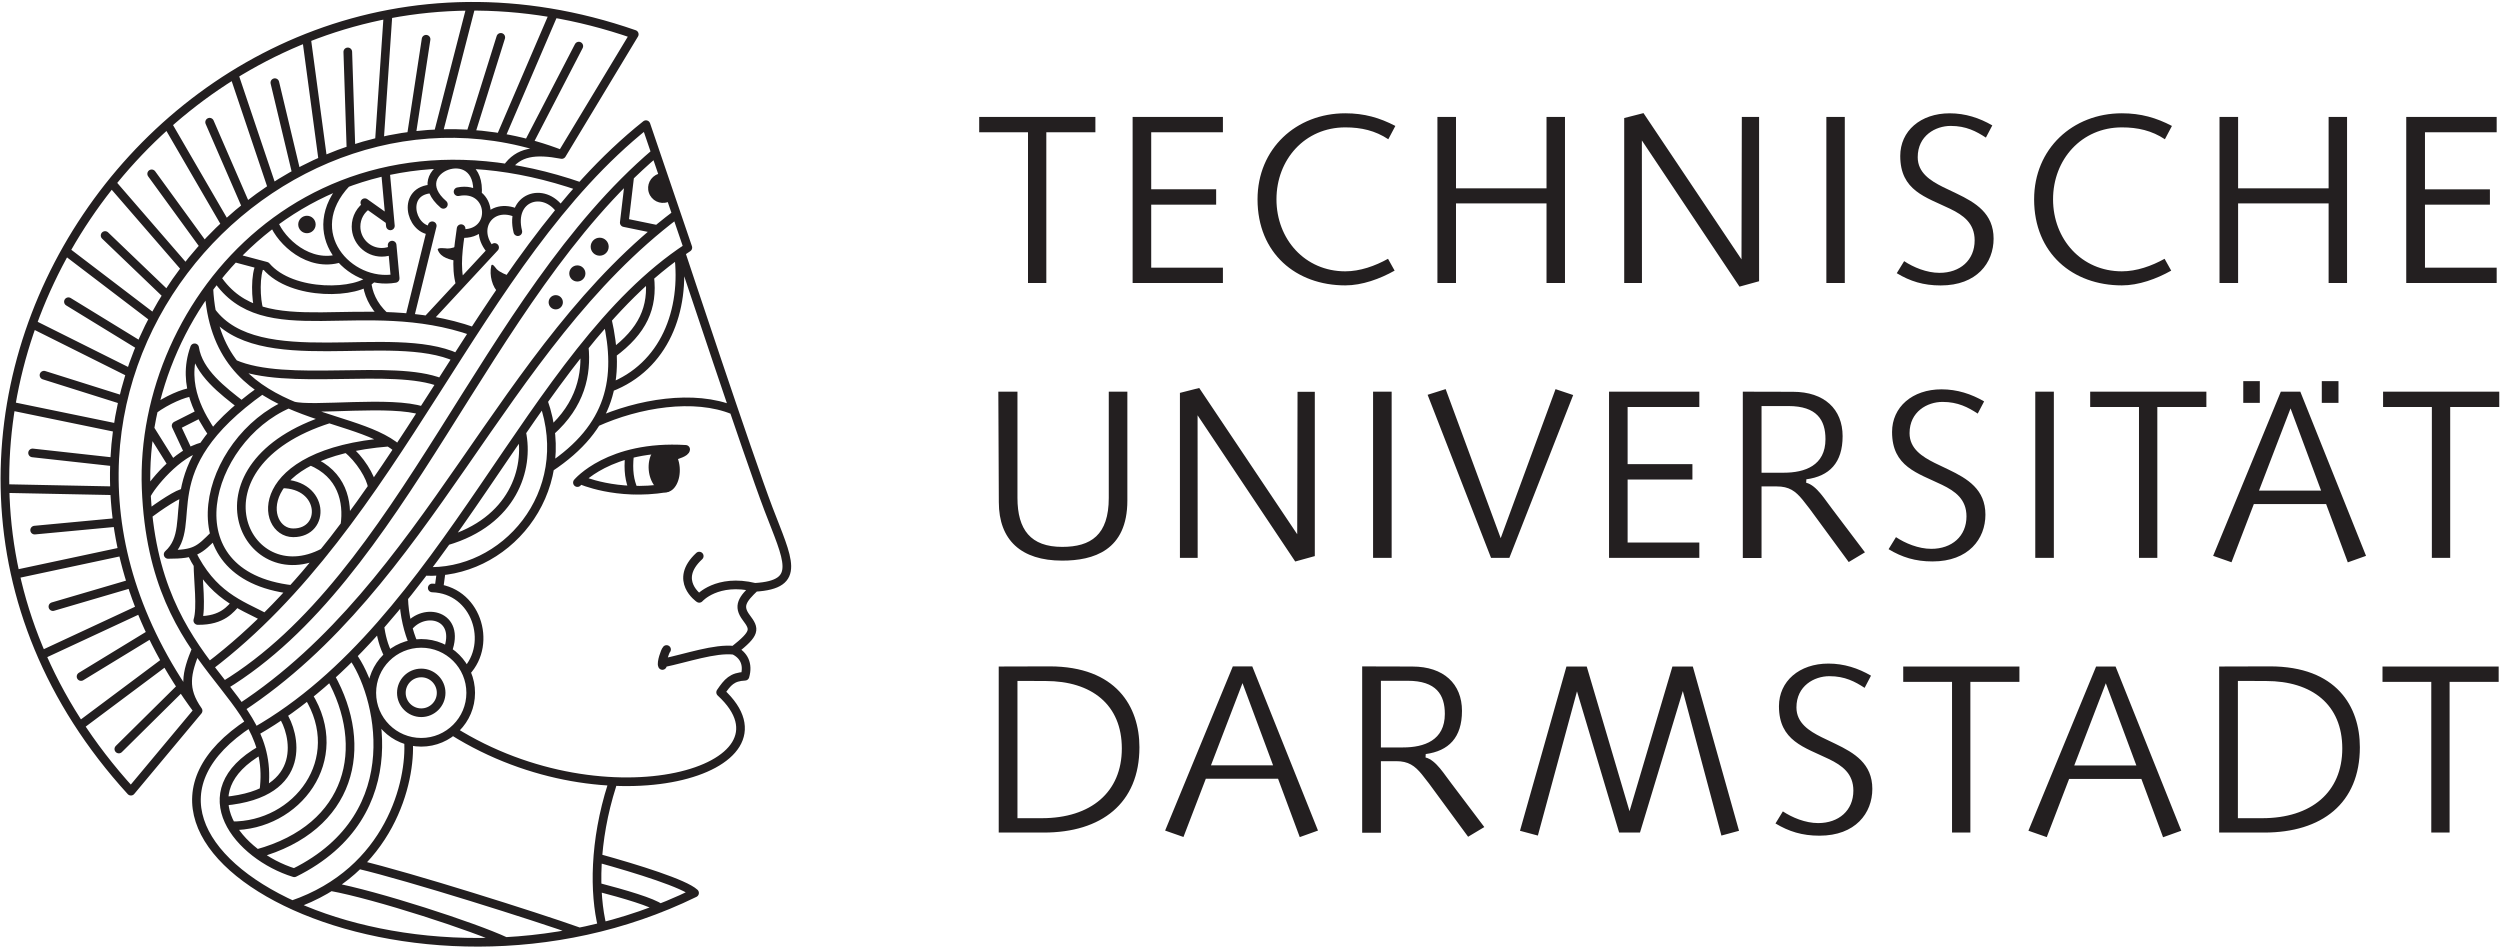 <svg width="780" height="296" viewBox="0 0 780 296" fill="none" xmlns="http://www.w3.org/2000/svg">
<path d="M305.509 36.483V41.268H320.736V88.29H326.451V41.268H341.762V36.483H305.509ZM353.378 36.483V88.29H381.549V83.505H359.176V63.852H379.438V59.061H359.176V41.268H381.549V36.483H353.378ZM419.726 39.742C424.697 39.742 429.071 40.742 433.151 43.449L435.351 39.293C430.482 36.753 425.672 35.348 419.726 35.348C404.409 35.348 392.35 46.387 392.35 62.198C392.35 79.054 404.396 89.041 419.726 89.041C424.973 89.041 430.534 87.02 435.12 84.436L433.061 80.741C429.013 82.992 424.318 84.654 419.726 84.654C407.141 84.654 398.258 74.635 398.258 62.198C398.258 49.754 407.141 39.742 419.726 39.742ZM448.474 36.483V88.29H454.272V63.468H482.514V88.29H488.274V36.483H482.514V58.766H454.272V36.483H448.474ZM512.77 35.29L506.753 36.83V88.29H512.289L512.263 43.815L542.724 89.432L548.836 87.745V36.483H543.449L543.346 80.927L512.77 35.29ZM569.824 88.29H575.577V36.477H569.824V88.29ZM605.121 85.128C601.093 85.128 596.962 83.377 594.095 81.479L591.786 85.237C595.968 87.752 600.105 89.06 605.499 89.06C616.769 89.06 622.003 81.998 622.003 74.462C622.003 66.566 616.397 63.237 610.477 60.389L606.121 58.304C602.343 56.399 598.328 53.923 598.328 49.042C598.328 42.32 603.87 39.286 608.616 39.286C613.459 39.286 616.609 40.992 619.598 42.93L621.599 39.126C617.596 36.804 613.19 35.354 608.315 35.354C599.175 35.354 592.876 40.89 592.876 48.657C592.876 59.497 600.81 61.46 608.437 65.142C612.632 67.162 616.089 69.702 616.089 74.994C616.089 81.203 611.535 85.128 605.121 85.128ZM662.021 39.742C666.992 39.742 671.373 40.742 675.446 43.449L677.646 39.293C672.777 36.753 667.967 35.348 662.021 35.348C646.704 35.348 634.645 46.387 634.645 62.198C634.645 79.054 646.691 89.041 662.021 89.041C667.267 89.041 672.829 87.02 677.415 84.436L675.349 80.741C671.308 82.992 666.613 84.654 662.021 84.654C649.436 84.654 640.553 74.635 640.553 62.198C640.553 49.754 649.436 39.742 662.021 39.742ZM692.488 36.483V88.29H698.286V63.468H726.528V88.29H732.281V36.483H726.528V58.766H698.286V36.483H692.488ZM750.748 36.483V88.29H778.964V83.505H756.591V63.852H776.853V59.068H756.591V41.268H778.964V36.483H750.748ZM351.736 156.178V122.196H345.937V155.338C345.937 166.96 340.331 170.629 331.39 170.629C321.583 170.629 317.446 165.28 317.446 155.338V122.196H311.48L311.634 156.678C311.634 168.493 318.587 174.914 331.39 174.914C341.12 174.914 351.736 171.796 351.736 156.178ZM374.153 121.048L368.137 122.581V174.048H373.672L373.646 129.572L404.107 175.19L410.22 173.503V122.241H404.832L404.729 166.684L374.153 121.048ZM428.398 174.048H434.196V122.196H428.398V174.048ZM451.046 121.4L445.414 123.177L465.202 174.048H470.924L490.833 123.254L485.33 121.413L468.217 167.916L451.046 121.4ZM502.019 122.196V174.048H530.19V169.263H507.818V149.61H528.035V144.819H507.818V126.981H530.19V122.196H502.019ZM556.508 147.487H549.6V126.686H557.951C566.879 126.686 569.548 131.054 569.548 137.025C569.548 145.274 563.102 147.487 556.508 147.487ZM559.413 122.241L543.756 122.202V174.093H549.6V151.765H554.346C558.175 151.765 560.151 153.17 562.409 155.928L564.635 158.776L576.802 175.356L581.863 172.329L571.607 158.756C569.593 156.249 566.835 151.406 563.525 150.617L563.583 149.546C570.728 148.584 574.897 144.44 574.897 136.082C574.897 127.641 569.176 122.241 559.413 122.241ZM602.568 171.238C598.54 171.238 594.409 169.487 591.542 167.589L589.239 171.347C593.415 173.862 597.559 175.17 602.947 175.17C614.216 175.17 619.45 168.108 619.45 160.572C619.45 152.676 613.851 149.34 607.924 146.499L603.575 144.414C599.797 142.509 595.782 140.034 595.782 135.152C595.782 128.43 601.317 125.396 606.07 125.396C610.906 125.396 614.062 127.103 617.051 129.04L619.046 125.236C615.043 122.921 610.643 121.471 605.762 121.471C596.628 121.471 590.323 127 590.323 134.774C590.323 145.607 598.258 147.57 605.884 151.252C610.085 153.279 613.542 155.806 613.542 161.104C613.542 167.319 608.982 171.238 602.568 171.238ZM635.004 174.048H640.803V122.196H635.004V174.048ZM652.137 122.196V126.981H667.364V174.048H673.085V126.981H688.389V122.196H652.137ZM714.649 127.423L724.18 153.067H704.81L714.649 127.423ZM738.202 173.426L717.696 122.196H711.621L690.5 173.426L696.227 175.427L703.2 157.262H725.745L732.512 175.459L738.202 173.426ZM729.607 118.912H724.398V125.685H729.607V118.912ZM705.06 118.912H699.896V125.685H705.06V118.912ZM743.519 122.196V126.981H758.74V174.048H764.461V126.981H779.772V122.196H743.519ZM325.027 255.277H317.446V212.443L326.207 212.475C340.581 212.475 350.01 219.832 350.01 233.52C350.01 247.125 340.408 255.277 325.027 255.277ZM327.432 207.908L311.602 207.953V259.76H325.668C343.622 259.76 355.501 250.658 355.501 233.141C355.501 220.473 348.253 207.908 327.432 207.908ZM387.661 213.129L397.199 238.779H377.822L387.661 213.129ZM411.214 259.138L390.708 207.914H384.64L363.518 259.138L369.24 261.139L376.212 242.974H398.758L405.525 261.178L411.214 259.138ZM437.75 233.199H430.842V212.404H439.193C448.128 212.404 450.79 216.766 450.79 222.744C450.79 230.993 444.35 233.199 437.75 233.199ZM440.662 207.959L424.998 207.915V259.805H430.842V237.484H435.594C439.424 237.484 441.399 238.889 443.651 241.64L445.876 244.495L458.05 261.069L463.105 258.041L452.855 244.469C450.841 241.967 448.083 237.118 444.773 236.336L444.824 235.265C451.97 234.302 456.139 230.159 456.139 221.795C456.139 213.36 450.424 207.959 440.662 207.959ZM495.06 207.953H488.729L474.233 259.202L479.814 260.697L492.02 215.701L505.169 259.76H511.673L525.04 215.605L537.079 260.697L542.576 259.208L528.157 207.953H521.794L508.414 253.109L495.06 207.953ZM567.277 256.803C563.249 256.803 559.118 255.052 556.251 253.153L553.949 256.919C558.124 259.427 562.268 260.735 567.662 260.735C578.925 260.735 584.166 253.679 584.166 246.136C584.166 238.241 578.56 234.912 572.639 232.07L568.284 229.979C564.506 228.08 560.491 225.598 560.491 220.723C560.491 214.001 566.026 210.968 570.779 210.968C575.622 210.968 578.771 212.667 581.76 214.611L583.755 210.807C579.753 208.485 575.353 207.036 570.471 207.036C561.338 207.036 555.033 212.571 555.033 220.339C555.033 231.179 562.967 233.135 570.6 236.817C574.795 238.843 578.252 241.377 578.252 246.669C578.252 252.884 573.691 256.803 567.277 256.803ZM593.806 207.953V212.738H609.033V259.76H614.755V212.738H630.059V207.953H593.806ZM657.011 213.174L666.543 238.824H647.166L657.011 213.174ZM680.564 259.183L660.058 207.953H653.984L632.862 259.183L638.59 261.184L645.562 243.019H668.108L674.875 261.222L680.564 259.183ZM705.804 255.277H698.222V212.443L706.984 212.475C721.358 212.475 730.793 219.832 730.793 233.52C730.793 247.124 721.185 255.277 705.804 255.277ZM708.209 207.908L692.379 207.953V259.76H706.452C724.398 259.76 736.277 250.658 736.277 233.141C736.277 220.473 729.029 207.908 708.209 207.908ZM743.339 207.953V212.738H758.56V259.76H764.275V212.738H779.586V207.953H743.339Z" fill="#231F20"/>
<path d="M98.485 70.036C98.485 71.543 97.267 72.762 95.766 72.762C94.265 72.762 93.046 71.543 93.046 70.036C93.046 68.528 94.265 67.316 95.766 67.316C97.267 67.316 98.485 68.528 98.485 70.036Z" fill="#231F20"/>
<path d="M143.147 76.726C141.98 77.04 140.787 77.566 139.581 77.534C139.215 77.521 136.233 77.059 136.605 77.989C137.631 80.549 140.383 80.921 142.814 81.543C142.814 81.543 142.968 78.323 143.147 76.726Z" fill="#231F20"/>
<path d="M159.311 86.308L159.324 86.315C157.861 85.635 156.117 85.102 154.956 83.967C154.718 83.736 153.513 81.767 153.25 83.005C152.659 85.846 153.525 89.592 155.706 91.549C155.706 91.549 158.156 87.97 159.311 86.308Z" fill="#231F20"/>
<path d="M175.622 94.307C175.622 95.538 174.621 96.533 173.396 96.533C172.165 96.533 171.171 95.538 171.171 94.307C171.171 93.082 172.165 92.081 173.396 92.081C174.621 92.081 175.622 93.082 175.622 94.307Z" fill="#231F20"/>
<path d="M189.913 76.97C189.913 78.522 188.656 79.779 187.103 79.779C185.551 79.779 184.288 78.522 184.288 76.97C184.288 75.417 185.551 74.16 187.103 74.16C188.656 74.16 189.913 75.417 189.913 76.97Z" fill="#231F20"/>
<path d="M182.652 85.321C182.652 86.706 181.523 87.835 180.131 87.835C178.739 87.835 177.61 86.706 177.61 85.321C177.61 83.929 178.739 82.8 180.131 82.8C181.523 82.8 182.652 83.929 182.652 85.321Z" fill="#231F20"/>
<path d="M208.347 63.057C205.923 63.885 203.286 62.589 202.459 60.164C201.632 57.74 202.927 55.104 205.352 54.276L206.647 54.013L209.611 62.467L208.347 63.057Z" fill="#231F20"/>
<path d="M212.061 145.749C212.401 149.764 210.592 153.349 207.937 153.574C205.281 153.805 202.748 150.662 202.408 146.647C202.068 142.631 203.973 139.116 206.628 138.892C209.284 138.661 211.715 141.733 212.061 145.749Z" fill="#231F20"/>
<path d="M175.269 48.202L197.892 10.705C55.254 -38.857 -62.696 133.382 40.848 246.849L61.803 221.75M175.269 48.202C86.645 13.739 -12.634 121.503 61.803 221.75M175.269 48.202C166.937 46.637 161.697 47.343 158.144 52.48M61.803 221.75C57.018 214.951 58.083 210.147 61.264 202.45M181.202 58.272C98.319 29.511 43.375 93.82 45.594 152.375C47.826 210.917 86.645 214.739 82.302 246.887M78.011 225.522C19.084 263.846 128.01 321.971 216.705 278.605C213.568 275.712 199.047 271.171 186.584 267.72M65.215 207.947C124.617 162.868 148.163 81.415 201.542 38.895L214.607 77.252C165.135 109.624 139.19 194.362 79.493 228.337M204.524 47.663C150.921 93.294 125.893 179.84 69.84 213.938M211.067 66.855C156.014 108.348 133.949 182.168 75.042 220.859M180.587 14.387L164.833 44.796M172.793 4.163L156.149 42.93M156.245 11.654L146.803 41.852M146.951 1.956L136.707 41.724M132.936 12.244L128.324 42.429M121.057 4.567L118.356 44.232M108.511 16.189L109.511 46.74M95.625 11.885L100.756 50.107M85.753 25.791L92.52 54.142M73.021 23.264L84.939 58.683M65.401 38.126L76.863 64.52M52.265 38.754L70.43 70.042M47.32 54.238L63.733 76.803M34.818 57.099L57.916 83.769M32.791 73.48L52.143 92.037M20.489 78.291L47.967 99.24M21.349 94.134L43.85 107.924M10.085 101.081L40.726 116.378M13.722 117.058L38.378 124.826M3.408 126.686L36.736 133.549M10.162 141.31L35.755 144.139M1.567 152.432L35.761 153.119M10.81 165.395L36.653 162.971M4.781 179.179L38.288 172.028M16.506 189.262L41.002 182.072M12.972 204.355L43.85 189.994M25.287 211.077L47.217 197.703M24.909 226.388L51.726 206.343M37.076 233.693L56.633 214.348M67.627 86.751C82.347 108.778 113.219 91.273 147.81 103.467M65.164 89.978C67.236 132.087 109.473 127.154 124.232 140.059M142.576 111.587C122.128 102.177 80.519 116.814 65.991 97.264M137.593 119.393C122.519 113.389 89.352 120.714 73.04 113.556M131.948 128.219C122.179 124.896 97.395 128.283 91.423 126.615M121.801 70.472L120.255 53.494M122.346 76.482L123.295 86.867C108.844 89.407 93.566 72.544 108.075 57.111M113.822 63.237L121.647 68.792M122.487 77.983C121.461 78.458 120.319 78.721 119.113 78.721C114.681 78.721 111.083 75.122 111.083 70.69C111.083 67.842 112.552 65.347 114.777 63.923M106.163 80.517C96.394 83.557 87.677 75.289 85.413 69.491M73.124 80.421L83.046 83.057C91.096 92.511 111.942 91.838 116.253 86.649M114.508 88.092C114.765 91.119 116.214 95.257 120.063 98.694M81.27 82.582C79.506 85.411 79.788 93.666 80.827 96.732M134.86 70.44L127.779 99.175M154.314 77.207L133.289 99.862M143.866 71.338C143.102 76.944 142.018 83.268 143.609 88.746M142.916 59.812C153.917 57.631 155.193 73.666 143.654 72.852M138.33 63.757C125.733 52.936 150.363 43.411 148.952 60.787M134.924 58.927C125.175 59.247 127.926 71.588 134.501 71.896M161.562 72.281C158.855 61.428 169.676 58.003 174.878 65.629M161.434 66.579C153.044 62.717 147.021 71.338 153.326 78.278M196.475 55.014L194.768 69.459L205.089 71.582M212.414 78.727C212.414 78.727 233.568 142.522 239.757 158.769C245.78 174.58 250.437 182.361 235.537 183.252M235.537 183.252C223.69 180.36 218.161 186.684 218.161 186.684C218.161 186.684 209.951 181.097 218.161 173.496M235.537 183.252C231.663 186.934 230.072 189.038 232.83 192.694C235.588 196.344 235.8 197.511 228.994 202.886M228.994 202.886C222.991 202.213 214.293 205.304 206.814 206.856M228.994 202.886C232.08 204.349 233.516 207.203 232.432 210.987C228.398 211.173 227.032 212.79 224.838 216.009C250.867 239.934 189.688 258.446 141.274 228.062M162.742 134.819C165.186 146.217 160.1 162.714 139.318 168.795M169.509 125.134C179.798 154.119 157.284 179.66 132.365 178.249M81.578 233.905C58.108 247.189 74.394 266.925 91.821 272.307C128.728 254.033 118.068 215.528 109.883 204.567M88.082 222.962C91.885 228.37 96.946 247.567 69.891 249.992M96.138 216.972C108.601 236.932 92.693 257.849 72.187 257.657M103.097 211.038C115.444 233.033 109.794 258.247 80.16 266.354M127.445 231.076C128.33 243.699 121.724 271.851 91.173 282.325M103.2 276.623C117.407 279.221 148.028 289.189 157.765 293.749M111.929 269.741C127.586 273.435 167.175 285.917 180.792 290.779M190.939 245.008C185.352 262.538 185.352 278.669 187.924 289.144M205.974 283.333C203.742 281.556 194.794 278.932 186.379 276.739M118.485 195.343C118.921 198.287 119.62 201.52 121.268 204.56M125.944 186.485C126.105 192.187 127.452 197.158 129.042 200.93M127.285 195.754C132.307 189.205 143.904 191.847 139.651 203.104M134.86 183.438C148.574 183.868 153.865 200.699 145.405 209.621M137.676 178.147L136.938 183.631M171.761 134.62C181.196 126.218 183.12 116.808 182.274 108.162M189.47 99.637C193.639 117.924 190.772 133.203 171.543 145.909M202.709 86.366C203.819 95.93 200.599 103.248 191.055 110.285M211.702 79.228C213.979 96.796 207.347 114.403 190.355 120.9M186.019 131.753C199.13 125.839 216.609 122.908 228.892 128.001M181.01 149.681C181.01 149.681 192.331 154.799 207.872 152.246M196.404 142.041C195.897 146.781 196.417 150.04 197.712 152.945M90.038 126.012C64.215 137.096 52.278 179.417 91.141 183.939M102.751 130.675C57.614 144.973 76.228 185.549 101.025 172.342M121.32 137.943C78.108 141.342 81.161 166.236 91.5 166.236C101.84 166.236 101.263 150.957 87.832 150.957M96.927 143.818C106.747 147.891 108.658 156.505 107.606 163.869M108.177 139.899C112.244 143.08 115.784 148.885 116.156 152.015M81.789 121.548C46.236 146.724 62.944 163.426 52.457 172.977C60.988 172.977 62.162 171.636 66.979 166.819M75.375 126.455C69.583 121.939 61.905 116.212 60.719 108.515C56.415 120.387 62.944 130.259 66.331 135.364M59.635 172.278C66.164 185.747 74.817 188.557 82.758 192.681M61.771 176.197C61.771 180.776 62.944 189.679 61.713 193.592C69.519 193.688 71.989 189.897 73.791 188.031M46.172 160.527C49.494 158.045 55.94 153.619 57.608 153.786M45.69 154.478C46.871 151.784 55.28 141.105 63.349 139.354M46.768 133.786L53.682 144.844M58.839 141.156L54.946 132.831L62.528 129.001M47.916 127.815C52.015 124.819 57.326 122.542 60.013 122.305M180.157 150.566C180.157 150.566 190.022 138.725 213.921 140.2M213.921 140.2C213.921 141.131 211.266 141.887 209.874 142.356M213.921 140.2L206.724 140.162M207.969 202.642C207.475 203.136 206.243 206.824 206.673 207.626M137.637 216.163C137.637 219.595 134.854 222.372 131.435 222.372C128.003 222.372 125.226 219.595 125.226 216.163C125.226 212.738 128.003 209.961 131.435 209.961C134.854 209.961 137.637 212.738 137.637 216.163ZM146.861 216.163C146.861 224.694 139.953 231.596 131.435 231.596C122.911 231.596 115.996 224.694 115.996 216.163C115.996 207.639 122.911 200.737 131.435 200.737C139.953 200.737 146.861 207.639 146.861 216.163Z" stroke="#231F20" stroke-width="2.7" stroke-linecap="round" stroke-linejoin="round"/>
</svg>
